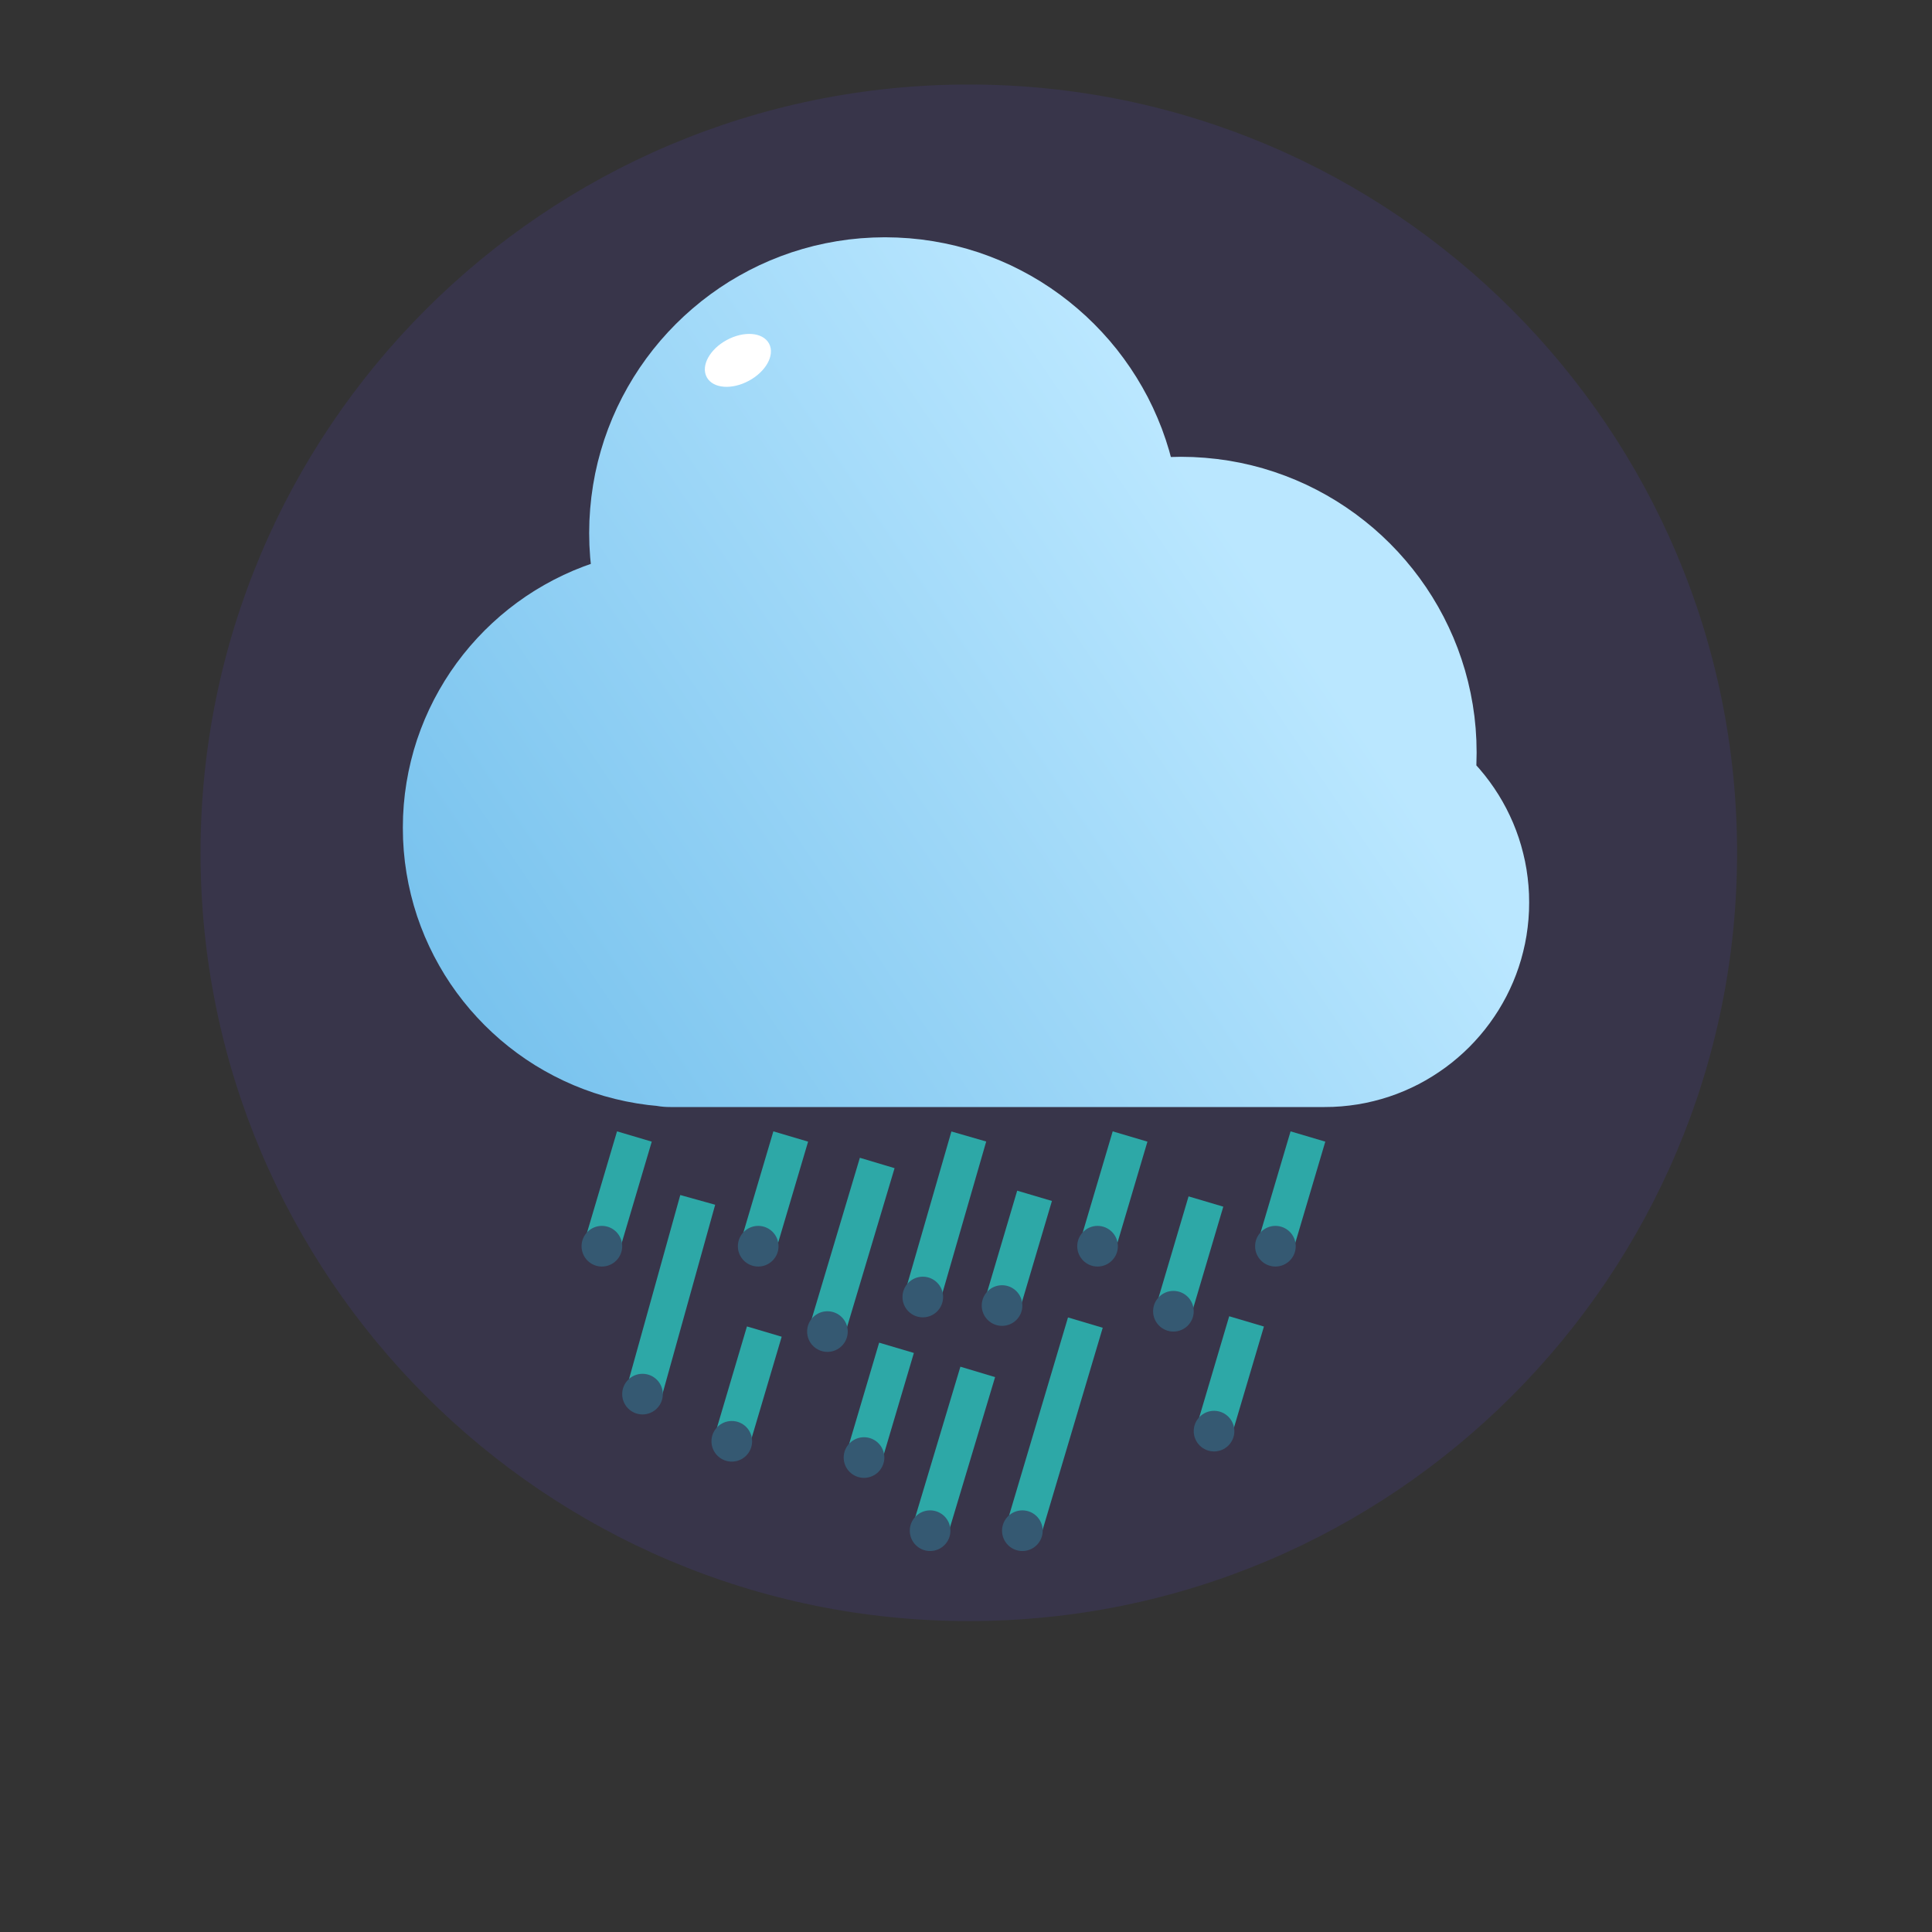 <?xml version="1.0" encoding="UTF-8" standalone="no"?>
<!DOCTYPE svg PUBLIC "-//W3C//DTD SVG 1.1//EN" "http://www.w3.org/Graphics/SVG/1.1/DTD/svg11.dtd">
<svg version="1.1" xmlns="http://www.w3.org/2000/svg" xmlns:xlink="http://www.w3.org/1999/xlink" preserveAspectRatio="xMidYMid meet" viewBox="0 0 640 640" width="640" height="640"><rect x="0" y="0" width="640" height="640" fill="#333333" stroke="none"/><defs><path d="M575.43 282.5C575.43 422.96 461.39 537 320.93 537C180.47 537 66.43 422.96 66.43 282.5C66.43 142.04 180.47 28 320.93 28C461.39 28 575.43 142.04 575.43 282.5Z" id="b5nzw1nhqe"></path><path d="M274.1 440.4L290.59 385.25" id="a1h256qUOQ"></path><path d="M301.2 78.93L305.15 79.33L309.05 79.89L312.9 80.6L316.7 81.45L320.44 82.46L324.13 83.6L327.74 84.89L331.29 86.31L334.78 87.86L338.18 89.55L341.52 91.36L344.77 93.29L347.94 95.35L351.02 97.52L354.02 99.81L356.92 102.21L359.73 104.71L362.44 107.32L365.05 110.03L367.56 112.84L369.96 115.74L372.24 118.74L374.41 121.82L376.47 125L378.4 128.25L380.22 131.58L381.9 134.99L383.45 138.47L384.88 142.02L386.16 145.64L387.31 149.32L387.86 151.39L391.16 151.32L395.2 151.4L399.19 151.65L403.14 152.05L407.05 152.6L410.9 153.31L414.7 154.17L418.44 155.17L422.12 156.32L425.74 157.61L429.29 159.03L432.77 160.58L436.18 162.27L439.51 164.08L442.76 166.01L445.93 168.07L449.02 170.24L452.01 172.53L454.92 174.92L457.73 177.43L460.44 180.04L463.05 182.75L465.55 185.56L467.95 188.46L470.24 191.46L472.41 194.54L474.46 197.71L476.4 200.97L478.21 204.3L479.89 207.71L481.45 211.19L482.87 214.74L484.15 218.36L485.3 222.04L486.3 225.78L487.16 229.58L487.87 233.43L488.43 237.33L488.83 241.28L489.07 245.28L489.15 249.32L489.07 253.35L489.06 253.54L490.23 254.86L491.89 256.87L493.47 258.94L494.97 261.07L496.4 263.27L497.73 265.51L498.99 267.82L500.15 270.18L501.23 272.58L502.21 275.04L503.1 277.54L503.89 280.09L504.58 282.68L505.18 285.3L505.67 287.97L506.05 290.67L506.33 293.4L506.5 296.16L506.55 298.95L506.5 301.74L506.33 304.51L506.05 307.24L505.67 309.94L505.18 312.6L504.58 315.23L503.89 317.82L503.1 320.36L502.21 322.87L501.23 325.32L500.15 327.73L498.99 330.09L497.73 332.39L496.4 334.64L494.97 336.83L493.47 338.97L491.89 341.04L490.23 343.05L488.5 344.99L486.7 346.87L484.82 348.67L482.88 350.4L480.87 352.06L478.8 353.64L476.66 355.14L474.47 356.56L472.22 357.9L469.92 359.16L467.56 360.32L465.15 361.4L462.7 362.38L460.19 363.27L457.65 364.06L455.06 364.75L452.43 365.35L449.77 365.84L447.07 366.22L444.34 366.5L441.57 366.67L438.78 366.72L438.42 366.72L438.05 366.72L222.1 366.72L220.99 366.7L219.89 366.64L218.8 366.53L217.73 366.37L217.5 366.33L214.63 366.04L210.95 365.51L207.31 364.84L203.73 364.03L200.2 363.09L196.72 362.01L193.31 360.79L189.95 359.45L186.67 357.98L183.45 356.39L180.31 354.68L177.23 352.86L174.24 350.92L171.33 348.87L168.5 346.71L165.76 344.45L163.11 342.08L160.55 339.62L158.09 337.06L155.72 334.41L153.46 331.67L151.3 328.84L149.25 325.93L147.31 322.94L145.49 319.86L143.78 316.72L142.19 313.5L140.72 310.22L139.38 306.86L138.16 303.45L137.08 299.97L136.14 296.44L135.33 292.86L134.66 289.22L134.13 285.54L133.75 281.81L133.52 278.04L133.45 274.23L133.52 270.42L133.75 266.64L134.13 262.91L134.66 259.23L135.33 255.59L136.14 252.01L137.08 248.48L138.16 245L139.38 241.59L140.72 238.24L142.19 234.95L143.78 231.73L145.49 228.59L147.31 225.52L149.25 222.52L151.3 219.61L153.46 216.78L155.72 214.04L158.09 211.39L160.55 208.83L163.11 206.37L165.76 204L168.5 201.74L171.33 199.58L174.24 197.53L177.23 195.59L180.31 193.77L183.45 192.06L186.67 190.47L189.95 189L193.31 187.66L195.72 186.8L195.5 184.63L195.25 180.63L195.17 176.6L195.25 172.56L195.5 168.57L195.9 164.62L196.46 160.71L197.16 156.86L198.02 153.06L199.03 149.32L200.17 145.64L201.46 142.02L202.88 138.47L204.43 134.99L206.12 131.58L207.93 128.25L209.86 125L211.92 121.82L214.09 118.74L216.38 115.74L218.77 112.84L221.28 110.03L223.89 107.32L226.6 104.71L229.41 102.21L232.31 99.81L235.31 97.52L238.39 95.35L241.56 93.29L244.82 91.36L248.15 89.55L251.56 87.86L255.04 86.31L258.59 84.89L262.21 83.6L265.89 82.46L269.63 81.45L273.43 80.6L277.28 79.89L281.18 79.33L285.13 78.93L289.13 78.69L293.17 78.6L297.2 78.69L301.2 78.93Z" id="fY2apJAru"></path><linearGradient id="gradientdfP38A3Qh" gradientUnits="userSpaceOnUse" x1="347.34" y1="87.84" x2="-78.11" y2="375.96"><stop style="stop-color: #bae7ff;stop-opacity: 1" offset="0%"></stop><stop style="stop-color: #49a8e1;stop-opacity: 1" offset="100%"></stop></linearGradient><path d="M254.31 114.04C256.19 117.53 253.3 122.75 247.85 125.69C242.4 128.64 236.45 128.2 234.56 124.71C232.68 121.22 235.57 116 241.02 113.06C246.47 110.12 252.42 110.56 254.31 114.04Z" id="aISzX3WM"></path><path d="M199.38 412.83L210.15 376.48" id="cn5WhNKl"></path><path d="M192.65 412.83C192.65 416.54 195.66 419.56 199.38 419.56C203.09 419.56 206.11 416.54 206.11 412.83C206.11 409.11 203.09 406.09 199.38 406.09C195.66 406.09 192.65 409.11 192.65 412.83Z" id="b5UOw0MC7"></path><path d="M212.84 463.16L231.13 397.48" id="a58zh6lIw"></path><path d="M206.11 461.82C206.11 465.54 209.13 468.55 212.84 468.55C216.56 468.55 219.57 465.54 219.57 461.82C219.57 458.11 216.56 455.09 212.84 455.09C209.13 455.09 206.11 458.11 206.11 461.82Z" id="e1lr9KJC1V"></path><path d="M251.17 412.83L261.94 376.48" id="aJkkrXN7"></path><path d="M244.43 412.83C244.43 416.54 247.45 419.56 251.17 419.56C254.88 419.56 257.9 416.54 257.9 412.83C257.9 409.11 254.88 406.09 251.17 406.09C247.45 406.09 244.43 409.11 244.43 412.83Z" id="a2BeU1z2W"></path><path d="M267.37 441.1C267.37 444.81 270.38 447.83 274.1 447.83C277.81 447.83 280.83 444.81 280.83 441.1C280.83 437.38 277.81 434.37 274.1 434.37C270.38 434.37 267.37 437.38 267.37 441.1Z" id="b3peWLzmCn"></path><path d="M242.42 477.45L253.19 441.1" id="azY5iojKp"></path><path d="M235.68 477.45C235.68 481.16 238.7 484.18 242.42 484.18C246.13 484.18 249.15 481.16 249.15 477.45C249.15 473.73 246.13 470.72 242.42 470.72C238.7 470.72 235.68 473.73 235.68 477.45Z" id="cwciZFJ4K"></path><path d="M402.17 474.08L412.94 437.73" id="b4a2QXJC93"></path><path d="M395.44 474.08C395.44 477.8 398.46 480.81 402.17 480.81C405.89 480.81 408.9 477.8 408.9 474.08C408.9 470.37 405.89 467.35 402.17 467.35C398.46 467.35 395.44 470.37 395.44 474.08Z" id="fCwnn1Ogp"></path><path d="M286.21 482.83L296.98 446.48" id="a7BZvtqb3"></path><path d="M279.48 482.83C279.48 486.55 282.5 489.56 286.21 489.56C289.93 489.56 292.95 486.55 292.95 482.83C292.95 479.12 289.93 476.1 286.21 476.1C282.5 476.1 279.48 479.12 279.48 482.83Z" id="a233cGgc9U"></path><path d="M308.11 507.06L323.89 454.46" id="e1lmF0razO"></path><path d="M301.38 507.06C301.38 510.78 304.4 513.8 308.11 513.8C311.83 513.8 314.84 510.78 314.84 507.06C314.84 503.35 311.83 500.33 308.11 500.33C304.4 500.33 301.38 503.35 301.38 507.06Z" id="bhMJEv1hq"></path><path d="M339.35 506.02L359.54 438.13" id="bXXu4qWeV"></path><path d="M331.94 507.06C331.94 510.78 334.96 513.8 338.67 513.8C342.39 513.8 345.41 510.78 345.41 507.06C345.41 503.35 342.39 500.33 338.67 500.33C334.96 500.33 331.94 503.35 331.94 507.06Z" id="bndJBUNy"></path><path d="M305.69 429.24L320.93 376.48" id="a5uX4zuSO"></path><path d="M298.96 429.65C298.96 433.37 301.98 436.39 305.69 436.39C309.41 436.39 312.42 433.37 312.42 429.65C312.42 425.94 309.41 422.92 305.69 422.92C301.98 422.92 298.96 425.94 298.96 429.65Z" id="ahOuDMjSn"></path><path d="M331.94 432.48L342.71 396.13" id="e2GBJFKA5j"></path><path d="M325.21 432.48C325.21 436.2 328.23 439.21 331.94 439.21C335.66 439.21 338.67 436.2 338.67 432.48C338.67 428.77 335.66 425.75 331.94 425.75C328.23 425.75 325.21 428.77 325.21 432.48Z" id="a1OqzOBONs"></path><path d="M363.58 412.83L374.35 376.48" id="a16sUUveAJ"></path><path d="M356.85 412.83C356.85 416.54 359.86 419.56 363.58 419.56C367.29 419.56 370.31 416.54 370.31 412.83C370.31 409.11 367.29 406.09 363.58 406.09C359.86 406.09 356.85 409.11 356.85 412.83Z" id="a20f3KsC2Y"></path><path d="M388.71 434.37L399.48 398.02" id="b28s1wkxVd"></path><path d="M381.98 434.37C381.98 438.08 385 441.1 388.71 441.1C392.43 441.1 395.44 438.08 395.44 434.37C395.44 430.65 392.43 427.63 388.71 427.63C385 427.63 381.98 430.65 381.98 434.37Z" id="aKqaCJo91"></path><path d="M422.5 412.83L433.27 376.48" id="fvDosqkOT"></path><path d="M415.77 412.83C415.77 416.54 418.79 419.56 422.5 419.56C426.22 419.56 429.23 416.54 429.23 412.83C429.23 409.11 426.22 406.09 422.5 406.09C418.79 406.09 415.77 409.11 415.77 412.83Z" id="ayMx7q2iy"></path></defs><g><g><g><use xlink:href="#b5nzw1nhqe" opacity="1" fill="#6044f6" fill-opacity="0.12"></use></g><g><use xlink:href="#a1h256qUOQ" opacity="1" fill="#7ac3ee" fill-opacity="1"></use><g><use xlink:href="#a1h256qUOQ" opacity="1" fill-opacity="0" stroke="#2da8a7" stroke-width="12" stroke-opacity="1"></use></g></g><g><use xlink:href="#fY2apJAru" opacity="1" fill="url(#gradientdfP38A3Qh)"></use></g><g><use xlink:href="#aISzX3WM" opacity="1" fill="#ffffff" fill-opacity="1"></use><g><use xlink:href="#aISzX3WM" opacity="1" fill-opacity="0" stroke="#ffffff" stroke-width="1" stroke-opacity="1"></use></g></g><g><g><use xlink:href="#cn5WhNKl" opacity="1" fill-opacity="0" stroke="#2da8a7" stroke-width="12" stroke-opacity="1"></use></g></g><g><use xlink:href="#b5UOw0MC7" opacity="1" fill="#355972" fill-opacity="1"></use></g><g><use xlink:href="#a58zh6lIw" opacity="1" fill="#7ac3ee" fill-opacity="1"></use><g><use xlink:href="#a58zh6lIw" opacity="1" fill-opacity="0" stroke="#2da8a7" stroke-width="12" stroke-opacity="1"></use></g></g><g><use xlink:href="#e1lr9KJC1V" opacity="1" fill="#355972" fill-opacity="1"></use></g><g><use xlink:href="#aJkkrXN7" opacity="1" fill="#7ac3ee" fill-opacity="1"></use><g><use xlink:href="#aJkkrXN7" opacity="1" fill-opacity="0" stroke="#2da8a7" stroke-width="12" stroke-opacity="1"></use></g></g><g><use xlink:href="#a2BeU1z2W" opacity="1" fill="#355972" fill-opacity="1"></use></g><g><use xlink:href="#b3peWLzmCn" opacity="1" fill="#355972" fill-opacity="1"></use></g><g><use xlink:href="#azY5iojKp" opacity="1" fill="#7ac3ee" fill-opacity="1"></use><g><use xlink:href="#azY5iojKp" opacity="1" fill-opacity="0" stroke="#2da8a7" stroke-width="12" stroke-opacity="1"></use></g></g><g><use xlink:href="#cwciZFJ4K" opacity="1" fill="#355972" fill-opacity="1"></use></g><g><use xlink:href="#b4a2QXJC93" opacity="1" fill="#7ac3ee" fill-opacity="1"></use><g><use xlink:href="#b4a2QXJC93" opacity="1" fill-opacity="0" stroke="#2da8a7" stroke-width="12" stroke-opacity="1"></use></g></g><g><use xlink:href="#fCwnn1Ogp" opacity="1" fill="#355972" fill-opacity="1"></use></g><g><g><use xlink:href="#a7BZvtqb3" opacity="1" fill-opacity="0" stroke="#2da8a7" stroke-width="12" stroke-opacity="1"></use></g></g><g><use xlink:href="#a233cGgc9U" opacity="1" fill="#355972" fill-opacity="1"></use></g><g><g><use xlink:href="#e1lmF0razO" opacity="1" fill-opacity="0" stroke="#2da8a7" stroke-width="12" stroke-opacity="1"></use></g></g><g><use xlink:href="#bhMJEv1hq" opacity="1" fill="#355972" fill-opacity="1"></use></g><g><g><use xlink:href="#bXXu4qWeV" opacity="1" fill-opacity="0" stroke="#2da8a7" stroke-width="12" stroke-opacity="1"></use></g></g><g><use xlink:href="#bndJBUNy" opacity="1" fill="#355972" fill-opacity="1"></use></g><g><use xlink:href="#a5uX4zuSO" opacity="1" fill="#7ac3ee" fill-opacity="1"></use><g><use xlink:href="#a5uX4zuSO" opacity="1" fill-opacity="0" stroke="#2da8a7" stroke-width="12" stroke-opacity="1"></use></g></g><g><use xlink:href="#ahOuDMjSn" opacity="1" fill="#355972" fill-opacity="1"></use></g><g><g><use xlink:href="#e2GBJFKA5j" opacity="1" fill-opacity="0" stroke="#2da8a7" stroke-width="12" stroke-opacity="1"></use></g></g><g><use xlink:href="#a1OqzOBONs" opacity="1" fill="#355972" fill-opacity="1"></use></g><g><g><use xlink:href="#a16sUUveAJ" opacity="1" fill-opacity="0" stroke="#2da8a7" stroke-width="12" stroke-opacity="1"></use></g></g><g><use xlink:href="#a20f3KsC2Y" opacity="1" fill="#355972" fill-opacity="1"></use></g><g><g><use xlink:href="#b28s1wkxVd" opacity="1" fill-opacity="0" stroke="#2da8a7" stroke-width="12" stroke-opacity="1"></use></g></g><g><use xlink:href="#aKqaCJo91" opacity="1" fill="#355972" fill-opacity="1"></use></g><g><g><use xlink:href="#fvDosqkOT" opacity="1" fill-opacity="0" stroke="#2da8a7" stroke-width="12" stroke-opacity="1"></use></g></g><g><use xlink:href="#ayMx7q2iy" opacity="1" fill="#355972" fill-opacity="1"></use></g></g></g></svg>
